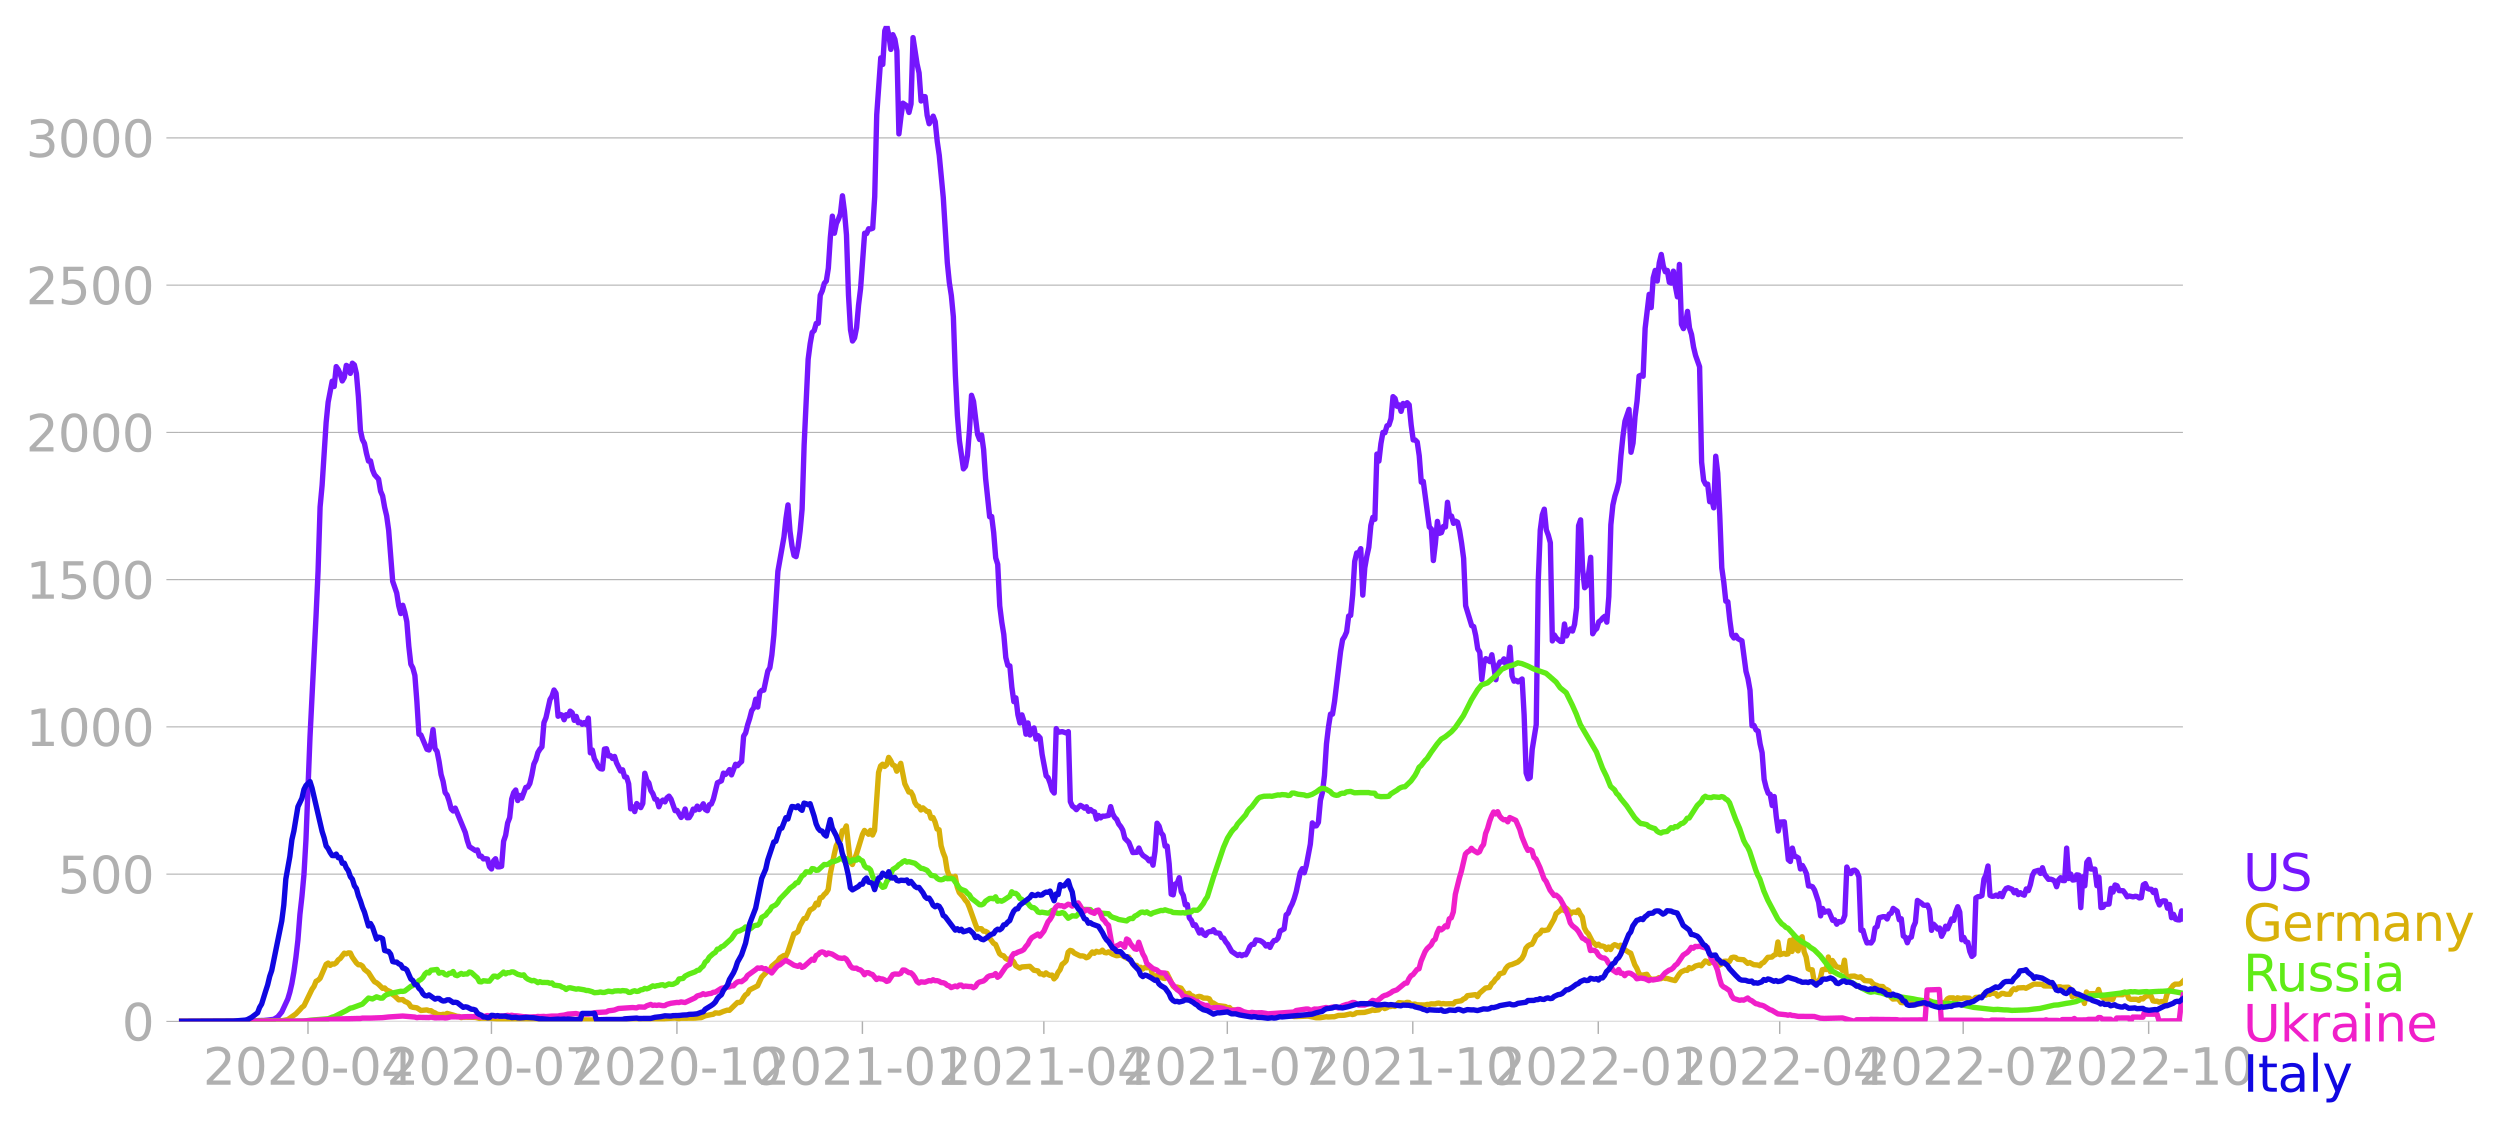<svg xmlns:xlink="http://www.w3.org/1999/xlink" width="928.157" height="418.8" viewBox="0 0 696.117 314.1" xmlns="http://www.w3.org/2000/svg"><defs><style>*{stroke-linejoin:round;stroke-linecap:butt}</style></defs><g id="figure_1"><path d="M0 314.1h696.117V0H0v314.1z" style="fill:none" id="patch_1"/><g id="axes_1"><path d="M49.83 284.4h558V7.2h-558v277.2z" style="fill:none" id="patch_2"/><g id="matplotlib.axis_1"><g id="xtick_1"><g id="line2d_1"><defs><path id="ma70e4e7cae" d="M0 0v3.5" style="stroke:#b0b0b0;stroke-width:.4"/></defs><use xlink:href="#ma70e4e7cae" x="85.758" y="284.4" style="fill:#b0b0b0;stroke:#b0b0b0;stroke-width:.4"/></g><g style="fill:#b0b0b0" transform="matrix(.14 0 0 -.14 56.51 302.038)" id="text_1"><defs><path id="DejaVuSans-32" d="M1228 531h2203V0H469v531q359 372 979 998 621 627 780 809 303 340 423 576 121 236 121 464 0 372-261 606-261 235-680 235-297 0-627-103-329-103-704-313v638q381 153 712 231 332 78 607 78 725 0 1156-363 431-362 431-968 0-288-108-546-107-257-392-607-78-91-497-524-418-433-1181-1211z" transform="scale(.016)"/><path id="DejaVuSans-30" d="M2034 4250q-487 0-733-480-245-479-245-1442 0-959 245-1439 246-480 733-480 491 0 736 480 246 480 246 1439 0 963-246 1442-245 480-736 480zm0 500q785 0 1199-621 414-620 414-1801 0-1178-414-1799Q2819-91 2034-91q-784 0-1198 620-414 621-414 1799 0 1181 414 1801 414 621 1198 621z" transform="scale(.016)"/><path id="DejaVuSans-2d" d="M313 2009h1684v-512H313v512z" transform="scale(.016)"/><path id="DejaVuSans-34" d="M2419 4116 825 1625h1594v2491zm-166 550h794V1625h666v-525h-666V0h-628v1100H313v609l1940 2957z" transform="scale(.016)"/></defs><use xlink:href="#DejaVuSans-32"/><use xlink:href="#DejaVuSans-30" x="63.623"/><use xlink:href="#DejaVuSans-32" x="127.246"/><use xlink:href="#DejaVuSans-30" x="190.869"/><use xlink:href="#DejaVuSans-2d" x="254.492"/><use xlink:href="#DejaVuSans-30" x="290.576"/><use xlink:href="#DejaVuSans-34" x="354.199"/></g></g><g id="xtick_2"><use xlink:href="#ma70e4e7cae" x="136.842" y="284.4" style="fill:#b0b0b0;stroke:#b0b0b0;stroke-width:.4" id="line2d_2"/><g style="fill:#b0b0b0" transform="matrix(.14 0 0 -.14 107.594 302.038)" id="text_2"><defs><path id="DejaVuSans-37" d="M525 4666h3000v-269L1831 0h-659l1594 4134H525v532z" transform="scale(.016)"/></defs><use xlink:href="#DejaVuSans-32"/><use xlink:href="#DejaVuSans-30" x="63.623"/><use xlink:href="#DejaVuSans-32" x="127.246"/><use xlink:href="#DejaVuSans-30" x="190.869"/><use xlink:href="#DejaVuSans-2d" x="254.492"/><use xlink:href="#DejaVuSans-30" x="290.576"/><use xlink:href="#DejaVuSans-37" x="354.199"/></g></g><g id="xtick_3"><use xlink:href="#ma70e4e7cae" x="188.488" y="284.4" style="fill:#b0b0b0;stroke:#b0b0b0;stroke-width:.4" id="line2d_3"/><g style="fill:#b0b0b0" transform="matrix(.14 0 0 -.14 159.24 302.038)" id="text_3"><defs><path id="DejaVuSans-31" d="M794 531h1031v3560L703 3866v575l1116 225h631V531h1031V0H794v531z" transform="scale(.016)"/></defs><use xlink:href="#DejaVuSans-32"/><use xlink:href="#DejaVuSans-30" x="63.623"/><use xlink:href="#DejaVuSans-32" x="127.246"/><use xlink:href="#DejaVuSans-30" x="190.869"/><use xlink:href="#DejaVuSans-2d" x="254.492"/><use xlink:href="#DejaVuSans-31" x="290.576"/><use xlink:href="#DejaVuSans-30" x="354.199"/></g></g><g id="xtick_4"><use xlink:href="#ma70e4e7cae" x="240.134" y="284.4" style="fill:#b0b0b0;stroke:#b0b0b0;stroke-width:.4" id="line2d_4"/><g style="fill:#b0b0b0" transform="matrix(.14 0 0 -.14 210.886 302.038)" id="text_4"><use xlink:href="#DejaVuSans-32"/><use xlink:href="#DejaVuSans-30" x="63.623"/><use xlink:href="#DejaVuSans-32" x="127.246"/><use xlink:href="#DejaVuSans-31" x="190.869"/><use xlink:href="#DejaVuSans-2d" x="254.492"/><use xlink:href="#DejaVuSans-30" x="290.576"/><use xlink:href="#DejaVuSans-31" x="354.199"/></g></g><g id="xtick_5"><use xlink:href="#ma70e4e7cae" x="290.657" y="284.4" style="fill:#b0b0b0;stroke:#b0b0b0;stroke-width:.4" id="line2d_5"/><g style="fill:#b0b0b0" transform="matrix(.14 0 0 -.14 261.409 302.038)" id="text_5"><use xlink:href="#DejaVuSans-32"/><use xlink:href="#DejaVuSans-30" x="63.623"/><use xlink:href="#DejaVuSans-32" x="127.246"/><use xlink:href="#DejaVuSans-31" x="190.869"/><use xlink:href="#DejaVuSans-2d" x="254.492"/><use xlink:href="#DejaVuSans-30" x="290.576"/><use xlink:href="#DejaVuSans-34" x="354.199"/></g></g><g id="xtick_6"><use xlink:href="#ma70e4e7cae" x="341.741" y="284.4" style="fill:#b0b0b0;stroke:#b0b0b0;stroke-width:.4" id="line2d_6"/><g style="fill:#b0b0b0" transform="matrix(.14 0 0 -.14 312.493 302.038)" id="text_6"><use xlink:href="#DejaVuSans-32"/><use xlink:href="#DejaVuSans-30" x="63.623"/><use xlink:href="#DejaVuSans-32" x="127.246"/><use xlink:href="#DejaVuSans-31" x="190.869"/><use xlink:href="#DejaVuSans-2d" x="254.492"/><use xlink:href="#DejaVuSans-30" x="290.576"/><use xlink:href="#DejaVuSans-37" x="354.199"/></g></g><g id="xtick_7"><use xlink:href="#ma70e4e7cae" x="393.387" y="284.4" style="fill:#b0b0b0;stroke:#b0b0b0;stroke-width:.4" id="line2d_7"/><g style="fill:#b0b0b0" transform="matrix(.14 0 0 -.14 364.14 302.038)" id="text_7"><use xlink:href="#DejaVuSans-32"/><use xlink:href="#DejaVuSans-30" x="63.623"/><use xlink:href="#DejaVuSans-32" x="127.246"/><use xlink:href="#DejaVuSans-31" x="190.869"/><use xlink:href="#DejaVuSans-2d" x="254.492"/><use xlink:href="#DejaVuSans-31" x="290.576"/><use xlink:href="#DejaVuSans-30" x="354.199"/></g></g><g id="xtick_8"><use xlink:href="#ma70e4e7cae" x="445.033" y="284.4" style="fill:#b0b0b0;stroke:#b0b0b0;stroke-width:.4" id="line2d_8"/><g style="fill:#b0b0b0" transform="matrix(.14 0 0 -.14 415.785 302.038)" id="text_8"><use xlink:href="#DejaVuSans-32"/><use xlink:href="#DejaVuSans-30" x="63.623"/><use xlink:href="#DejaVuSans-32" x="127.246"/><use xlink:href="#DejaVuSans-32" x="190.869"/><use xlink:href="#DejaVuSans-2d" x="254.492"/><use xlink:href="#DejaVuSans-30" x="290.576"/><use xlink:href="#DejaVuSans-31" x="354.199"/></g></g><g id="xtick_9"><use xlink:href="#ma70e4e7cae" x="495.556" y="284.4" style="fill:#b0b0b0;stroke:#b0b0b0;stroke-width:.4" id="line2d_9"/><g style="fill:#b0b0b0" transform="matrix(.14 0 0 -.14 466.308 302.038)" id="text_9"><use xlink:href="#DejaVuSans-32"/><use xlink:href="#DejaVuSans-30" x="63.623"/><use xlink:href="#DejaVuSans-32" x="127.246"/><use xlink:href="#DejaVuSans-32" x="190.869"/><use xlink:href="#DejaVuSans-2d" x="254.492"/><use xlink:href="#DejaVuSans-30" x="290.576"/><use xlink:href="#DejaVuSans-34" x="354.199"/></g></g><g id="xtick_10"><use xlink:href="#ma70e4e7cae" x="546.641" y="284.4" style="fill:#b0b0b0;stroke:#b0b0b0;stroke-width:.4" id="line2d_10"/><g style="fill:#b0b0b0" transform="matrix(.14 0 0 -.14 517.393 302.038)" id="text_10"><use xlink:href="#DejaVuSans-32"/><use xlink:href="#DejaVuSans-30" x="63.623"/><use xlink:href="#DejaVuSans-32" x="127.246"/><use xlink:href="#DejaVuSans-32" x="190.869"/><use xlink:href="#DejaVuSans-2d" x="254.492"/><use xlink:href="#DejaVuSans-30" x="290.576"/><use xlink:href="#DejaVuSans-37" x="354.199"/></g></g><g id="xtick_11"><use xlink:href="#ma70e4e7cae" x="598.287" y="284.4" style="fill:#b0b0b0;stroke:#b0b0b0;stroke-width:.4" id="line2d_11"/><g style="fill:#b0b0b0" transform="matrix(.14 0 0 -.14 569.039 302.038)" id="text_11"><use xlink:href="#DejaVuSans-32"/><use xlink:href="#DejaVuSans-30" x="63.623"/><use xlink:href="#DejaVuSans-32" x="127.246"/><use xlink:href="#DejaVuSans-32" x="190.869"/><use xlink:href="#DejaVuSans-2d" x="254.492"/><use xlink:href="#DejaVuSans-31" x="290.576"/><use xlink:href="#DejaVuSans-30" x="354.199"/></g></g></g><g id="matplotlib.axis_2"><g id="ytick_1"><path d="M49.83 284.4h558" clip-path="url(#pd10bf8f21a)" style="fill:none;stroke:#b0b0b0;stroke-width:.3;stroke-linecap:square" id="line2d_12"/><g id="line2d_13"><defs><path id="m08ef72de59" d="M0 0h-3.5" style="stroke:#b0b0b0;stroke-width:.3"/></defs><use xlink:href="#m08ef72de59" x="49.83" y="284.4" style="fill:#b0b0b0;stroke:#b0b0b0;stroke-width:.3"/></g><use xlink:href="#DejaVuSans-30" style="fill:#b0b0b0" transform="matrix(.14 0 0 -.14 33.922 289.719)" id="text_12"/></g><g id="ytick_2"><path d="M49.83 243.4h558" clip-path="url(#pd10bf8f21a)" style="fill:none;stroke:#b0b0b0;stroke-width:.3;stroke-linecap:square" id="line2d_14"/><use xlink:href="#m08ef72de59" x="49.83" y="243.399" style="fill:#b0b0b0;stroke:#b0b0b0;stroke-width:.3" id="line2d_15"/><g style="fill:#b0b0b0" transform="matrix(.14 0 0 -.14 16.108 248.718)" id="text_13"><defs><path id="DejaVuSans-35" d="M691 4666h2478v-532H1269V2991q137 47 274 70 138 23 276 23 781 0 1237-428 457-428 457-1159 0-753-469-1171Q2575-91 1722-91q-294 0-599 50Q819 9 494 109v635q281-153 581-228t634-75q541 0 856 284 316 284 316 772 0 487-316 771-315 285-856 285-253 0-505-56-251-56-513-175v2344z" transform="scale(.016)"/></defs><use xlink:href="#DejaVuSans-35"/><use xlink:href="#DejaVuSans-30" x="63.623"/><use xlink:href="#DejaVuSans-30" x="127.246"/></g></g><g id="ytick_3"><path d="M49.83 202.399h558" clip-path="url(#pd10bf8f21a)" style="fill:none;stroke:#b0b0b0;stroke-width:.3;stroke-linecap:square" id="line2d_16"/><use xlink:href="#m08ef72de59" x="49.83" y="202.399" style="fill:#b0b0b0;stroke:#b0b0b0;stroke-width:.3" id="line2d_17"/><g style="fill:#b0b0b0" transform="matrix(.14 0 0 -.14 7.2 207.717)" id="text_14"><use xlink:href="#DejaVuSans-31"/><use xlink:href="#DejaVuSans-30" x="63.623"/><use xlink:href="#DejaVuSans-30" x="127.246"/><use xlink:href="#DejaVuSans-30" x="190.869"/></g></g><g id="ytick_4"><path d="M49.83 161.398h558" clip-path="url(#pd10bf8f21a)" style="fill:none;stroke:#b0b0b0;stroke-width:.3;stroke-linecap:square" id="line2d_18"/><use xlink:href="#m08ef72de59" x="49.83" y="161.398" style="fill:#b0b0b0;stroke:#b0b0b0;stroke-width:.3" id="line2d_19"/><g style="fill:#b0b0b0" transform="matrix(.14 0 0 -.14 7.2 166.717)" id="text_15"><use xlink:href="#DejaVuSans-31"/><use xlink:href="#DejaVuSans-35" x="63.623"/><use xlink:href="#DejaVuSans-30" x="127.246"/><use xlink:href="#DejaVuSans-30" x="190.869"/></g></g><g id="ytick_5"><path d="M49.83 120.397h558" clip-path="url(#pd10bf8f21a)" style="fill:none;stroke:#b0b0b0;stroke-width:.3;stroke-linecap:square" id="line2d_20"/><use xlink:href="#m08ef72de59" x="49.83" y="120.397" style="fill:#b0b0b0;stroke:#b0b0b0;stroke-width:.3" id="line2d_21"/><g style="fill:#b0b0b0" transform="matrix(.14 0 0 -.14 7.2 125.716)" id="text_16"><use xlink:href="#DejaVuSans-32"/><use xlink:href="#DejaVuSans-30" x="63.623"/><use xlink:href="#DejaVuSans-30" x="127.246"/><use xlink:href="#DejaVuSans-30" x="190.869"/></g></g><g id="ytick_6"><path d="M49.83 79.396h558" clip-path="url(#pd10bf8f21a)" style="fill:none;stroke:#b0b0b0;stroke-width:.3;stroke-linecap:square" id="line2d_22"/><use xlink:href="#m08ef72de59" x="49.83" y="79.396" style="fill:#b0b0b0;stroke:#b0b0b0;stroke-width:.3" id="line2d_23"/><g style="fill:#b0b0b0" transform="matrix(.14 0 0 -.14 7.2 84.715)" id="text_17"><use xlink:href="#DejaVuSans-32"/><use xlink:href="#DejaVuSans-35" x="63.623"/><use xlink:href="#DejaVuSans-30" x="127.246"/><use xlink:href="#DejaVuSans-30" x="190.869"/></g></g><g id="ytick_7"><path d="M49.83 38.396h558" clip-path="url(#pd10bf8f21a)" style="fill:none;stroke:#b0b0b0;stroke-width:.3;stroke-linecap:square" id="line2d_24"/><use xlink:href="#m08ef72de59" x="49.83" y="38.396" style="fill:#b0b0b0;stroke:#b0b0b0;stroke-width:.3" id="line2d_25"/><g style="fill:#b0b0b0" transform="matrix(.14 0 0 -.14 7.2 43.715)" id="text_18"><defs><path id="DejaVuSans-33" d="M2597 2516q453-97 707-404 255-306 255-756 0-690-475-1069Q2609-91 1734-91q-293 0-604 58T488 141v609q262-153 574-231 313-78 654-78 593 0 904 234t311 681q0 413-289 645-289 233-804 233h-544v519h569q465 0 712 186t247 536q0 359-255 551-254 193-729 193-260 0-557-57-297-56-653-174v562q360 100 674 150t592 50q719 0 1137-327 419-326 419-882 0-388-222-655t-631-370z" transform="scale(.016)"/></defs><use xlink:href="#DejaVuSans-33"/><use xlink:href="#DejaVuSans-30" x="63.623"/><use xlink:href="#DejaVuSans-30" x="127.246"/><use xlink:href="#DejaVuSans-30" x="190.869"/></g></g></g><path d="m49.83 284.4 19.648-.082 2.807-.152 1.122-.012 1.123-.117 1.684-.211 1.123-.668 1.123-1.37 1.684-3.632.561-1.874.562-2.413.561-3.198.561-4.042.562-4.873.561-7.146.561-5.002.562-6.092.561-9.793 1.123-28.536 1.684-33.75.561-12.37.562-17.888.561-6.033 1.123-17.49.561-5.67 1.123-5.834.561 1.465.562-5.53.561.809.561 1.288.562 1.886.561-.984.562-3.338.56.351.562 1.863.562-2.823.561.468.561 2.39.562 6.466.561 9.372.562 2.565.56 1.066.562 2.765.562 2.155.561-.046.561 2.483.562 1.359 1.122 1.242.562 3.35.561 1.3.562 3.187.56 2.366.562 4.03 1.123 14.21 1.123 3.256.561 3.538.562 2.179.56-2.296.562 1.92.562 2.637.561 6.876.561 4.967.562 1.066.561 2.062.561 7.286.562 9.079.561.21 1.684 3.995.562.188.561-1.957.561-3.725.562 5.295.561.797.561 2.8.562 3.631.561 1.91.562 3.104.561.726.561 1.664.562 2.19.561.55.561-.796 2.807 6.795.562 2.249.561 1.675 1.684 1.09.561-.153.562 1.71.561.024.562.75.561-.047.561.093.562 2.133.561.62.561-2.237.562-.598.561 2.25h.562l.56-.164.562-6.97.562-1.652.561-3.444.561-1.453.562-5.213.561-1.78.561-.715.562 2.929.561-1.418.562.738 1.122-2.975.562-.094.561-1.007.561-2.367.562-3.034.561-1.195.562-2.015.56-.925.562-.656.562-6.76.561-1.358 1.123-5.06.561-.926.561-1.722.562.902.561 6.396.562-.504.561.2.561 1.276.562-1.394.561.305.561-1.3.562.444.561 2.11.562-1.09.56 1.757.562-.164.562.62.561-.491.561.562.562-1.804.561 9.664.561-.773.562 2.46.561.937.562 1.266.561.515.561.105.562-5.564.561-.082.561 1.992.562-.059.561.773.562-.562.56 1.792 1.124 2.25.561-.317.561 1.968.562.07.561 1.851.561 6.959.562-.55.561 1.323.562-2.226 1.122 1.125.562-1.148.561-8.411.561 1.968.562.703.561 2.155.562.855.56 1.511.562.13.562 2.002.561-1.382.561-.48.562.504.561-1.137.561-.457.562.82 1.123 3.21.56-.07 1.124 1.968.561-.762.561-1.581.562 2.425.561-.035.562-.902.56-1.465.562.27.562-1.101.561.937.561-.621.562-.96.561 1.58.561.34.562-1.651.561-.223.562-1.359 1.122-4.545 1.123-.55.561-2.132.562.363.561-.516.562-.832.56 1.465 1.124-2.952.561.386.561-.667.562-.492.561-7.064.561-.89.562-2.285.561-1.745.562-2.18.56-.784.562-2.39.562 2.179.561-4.053.561-.586.562-.07 1.123-5.33.56-.89.562-3.574.562-5.54 1.122-17.783 1.684-9.512.562-5.155.561-3.795.562 7.321.56 4.147.562 2.613.562.316.561-2.753.561-4.381.562-6.092.561-17.817 1.123-23.921.561-4.335.562-3.116.561-.515.561-2.003.562-.036.561-7.813.561-1.23.562-2.085.561-.633.562-3.561.56-8.599.562-5.904.562 4.745.561-2.706.561-1.172.562-1.534.561-5.002.562 4.346.56 6.548.562 16.763.562 9.665.561 3.104.561-.843.562-2.859.561-6.349.561-4.58 1.123-15.381.562.093.56-1.335.562.059.562-.2.561-8.762.561-22.855 1.123-15.815.562 1.816.56-9.395.562-1.347.562 2.589.561 3.971.561-4.1.562 1.289.561 3.256.561 23.078.562-4.768.561-3.784 1.123.773.561 1.804.562-2.366.561-18.462 1.123 7.322.561 2.495.562 7.825.56-1.23.562.023.562 5.202.561 2.33.561-.936.562-1.16.561 1.523.561 5.506.562 3.854 1.123 11.785 1.122 18.098.562 5.565.561 3.631.561 5.893.562 16.295.561 11.187.561 7.064 1.123 7.802.562-.68.561-3.08.561-7.229.562-9.488.561 1.687 1.123 9.172.561 1.44.562-1.253.56 4.054.562 8.118 1.123 10.601.561-.082.562 4.51.561 7.03.561 1.791.562 11.563.561 4.486.562 3.433.561 6.466.561 2.179.562.14.561 5.952.561 4.006.562-1.043.561 4.674.562 2.308.56-2.25.562 1.77.562 3.608.561-3.128.561 3.35.562-1.558.561-.398.561 3.104.562-.96.561.62.562 4.581 1.122 5.963.562.574.561 1.511.561 2.003.562.715.561-17.935.562 1.019 1.122-.176 1.123.387.561-.387.562 19.505.561 1.23.561.387.562.597.561-.68.562-.503.561.316.561.457.562-.387.561 1.254.561-.48.562.48.561.176.562 2.003.56-1.008.562.668.562-.48.561.011 1.123-.222.561-2.437.561 1.992.562 1.03.561.54.562 1.288.561.703.561.984.562 2.273 1.122 1.136 1.123 2.835 1.123-.07.561-1.184.562 1.312.561.738 1.123.762.561.75.561-.457.562 1.663.561-3.877.562-7.802.56.796.562 1.875.562.667.561 3.046.561-.035.562 4.967.561 8.423.562.199.56-3 .562-.257.562-1.511.561 3.9.561 1.008.562 2.671.561-.105.561 3.702.562.68.561 1.417.562-.164 1.122 2.296.562-.867.561 1.148.561.386.562-.82.561-.246.562-.035.56-.492.562.844 1.123.152.561 1.171.562.176.561 1.007.561.68 1.123 2.003 1.684 1.136.562-.304.561.375.561-.317.562.059.561-.949.562-1.335.56-.61.562-.023.562-1.23 1.122.176.562.304.561.434.561.785.562-.41.561.796.562-1.148.56-.75.562-.082.562-.609.561-1.968 1.123-.585.561-3.913.562-.457.56-1.523.562-1.09.562-1.499.561-1.91 1.123-5.318.561-1.066.561 1.137.562-2.015 1.123-5.94.56-5.927.562.855.562-.047.561-.949.561-6.15.562-2.202.561-4.686.562-8.832.56-4.721.562-3.562h.562l.561-3.467 1.684-13.999.561-3.257.562-.89.561-1.3.562-4.405.56-.176.562-5.751.562-9.302.561-2.33.561-.024.562-1.172.561 12.933.562-7.59.56-3.187.562-2.53.562-6.104.561-2.237.561.527.562-18.146.561 1.945.561-4.874.562-3.104.561.082.562-1.921.56-.246.562-1.757.562-6.115.561.504.561 2.167.562-.375.561 1.792.562-2.19.56.574.562-.785.562.597.561 5.623.561 4.135.562.024.561.562.561 3.854.562 7.322.561-.211 1.684 12.687.562.574.561 8.774.561-4.721.562-6.174.561 3.315.561-.199.562-1.722.561.153.562-6.865.561 3.854.561-.023.562 2.026.561-.609.561.293.562 2.343.561 3.502.562 4.218.56 13.178 1.685 5.565.561.258.562 2.506.561 3.714.561.878.562 7.662.561-4.557.562-1.265 1.122.808.562-1.898 1.122 6.947.562-3.866.561-1.078.562-.011.56-.844.562 1.523.562.34.561-5.12.561 8.002.562 1.452.561-.21.561.41 1.123-.797.562 9.992.561 16.178.561 1.617.562-.34.561-7.825 1.123-6.912.561-39.841.562-14.327.56-4.24.562-1.582.562 5.728.561 1.5.561 2.109.562 27.341.561-1.652.561.879 1.123.902h.562l.561-4.838.561 3.315.562-1.3.561-.644.561.585.562-1.85.561-4.651.562-22.832.56-1.616.562 13.764.562 5.12.561-.586.561-3.444.562-4.429.561 21.286.561-.973.562-.48.561-1.863.562-.421.561-.668.561-.457.562 1.617.561-7.1.561-19.996.562-5.494.561-2.495.562-1.769.56-2.237.562-7.24.562-5.424.561-4.182 1.123-3.292.561 11.926.561-2.542.562-7.38.561-4.358.562-6.947.561-.246.561.305.562-13.355 1.122-9.442.562 3.679.561-8.26.562-2.084.56 2.952.562-5.026.562-2.366.561 3.21.561 1.593.562-.352.561 3.304.561.21.562-3.315.561 4.183.562 2.963.56-9.02.562 16.658.562 1.207.561-1.36.561-3.431.562 4.65.561 1.78.562 3.492.56 2.33 1.124 3.176.561 26.533.561 5.072.562 1.101.561-.035.561 4.885.562-.855.561 2.565.562-14.361.56 4.72.562 11.727.562 14.608.561 4.03.561 5.283.562.152.561 5.201.562 4.089.56.796.562-.738.562.937 1.122.598 1.123 8.493.561 2.05.562 3.21.561 9.887.562-.07.56 1.23.562.327.562 3.585.561 2.437.561 7.415.562 2.296.561 1.57.562.316.56 3.104.562-2.495.562 5.53.561 4.064.561-2.483 1.123-.07 1.123 10.554.561.48.562-3.713.56 2.25.562.151.562.364.561 3.034.561-.96.562 1.03.561 1.277.562 3.385.56.024.562.21.562.914 1.122 3.374.562 3.807.561-2.05.561 1.043.562-.246.561-.106 1.123 2.601.561-.129.562 1.207.561-.715.561.106.562-.34.561-1.511.562-13.448.56 1.312.562.492.562-.856.561-.082.561.469.562 1.43.561 14.853.561-.023.562 2.038.561 1.5.562-.083.56.094.562-.808.562-3.362.561-.387.561-2.472 1.123-.304.562.023.56.621.562-1.359.562-.246.561-1.335 1.123.785.561 2.378.561-.281.562 4.803.561.34.562 1.534.56-1.37.562-.2.562-2.835.561-1.265.561-6.103 1.123.75.562.55.56.059.562-.082.562 1.3.561 5.74.561-1.71.562.562.561.797.561-.293.562 2.296.561-1.078.562-1.722.56.726 1.124-2.752.561.398.561-2.39.562-1.406.561 1.5.561 7.696.562-.656.561 1.218.562.153.561 2.577.561 1.335.562-.48.561-15.803.561-.34.562-.046.561-.27.562-4.58.56-1.207.562-2.436.562 8.188.561.246.561-.047.562-.28.561.339.561-.785.562.867.561-1.441.562-.832.561-.21 1.123.444.561.961.561-.61.562 1.114.561-.527.562.468.56.223.562-1.734.562.469.561-1.664.561-2.565.562-1.078 1.122-.34.562.855.561-1.581.562 1.757 1.122 1.476.562-.058.561.175.561.363.562 1.57.561-1.898.562-.609.56.785.562.024.562-9.044.561 8.458.561-1.242.562 1.675.561-.082.561-1.359.562.082.561 9.032.562-8.586.561 2.506.561-6.56.562-.761.561 2.647 1.123.047.561 4.604.562-2.378.56 8.47.562-.094.562-.797 1.122-.082.562-4.37.561 1.02.561-1.968.562.222.561 1.348 1.123.035.561.75.562.937.561-.223 1.123.246.561-.176.562.082.56.387.562-.07.562-3.573.561-.34.561 1.324.562.21.561.047.561.89.562-.585.561 2.73.562 1.323.56-.972.562-.187.562.058.561 2.003.561-1.03.562 3.666.561-.925.562 1.347.56.176.562.035.562-2.519.561 2.144h0" clip-path="url(#pd10bf8f21a)" style="fill:none;stroke:#7516fd;stroke-width:1.5;stroke-linecap:square" id="line2d_26"/><path d="m49.83 284.4 25.823-.094 1.123-.023 1.684-.059 1.684-.328 2.245-1.581 1.123-1.172.561-.656.562-.41 2.245-4.627.562-.808.561-1.406.561-.304.562-.528 1.684-3.889.561-.351.562.644.561-.398.561.035.562-.363.561-.809.561-.386 1.123-1.476.562.187.56-.28.562.046.562 1.171 1.122 1.582.562.515h.561l.562.363.56.926 1.124.89 1.122 1.77.562.784.561.281.561.434 1.123 1.124.562-.105.56.562 1.124.515.561.75.561.398 1.123 1.078 1.123-.07.561.515.562.211.561.375.561.867.562.176 1.122.152 1.123.738 1.684-.164.562.234.561-.011.561.398.562.21.561.376 1.123.152.561-.129.562.059.561-.305 1.684.457 1.123.363.561.023.562.328.56-.14 3.37.07 1.122.281.561-.058 1.123.011 1.684.047 3.93.235h1.122l2.246.082 1.123.164 3.93.082 1.683-.13 3.93.13 1.684-.2 1.684-.082.561-.093 2.246.222.561-.07 1.123.082 6.736.082.562.07 2.807-.164 5.613.14 5.614-.198 1.123-.281 2.807-.164 1.122.164.562-.118h1.684l2.245-.023 1.123-.117.561-.012 1.123-.515 1.684-.352.562-.07.56-.398 1.124.082 1.122-.48 1.123-.364.562.059 2.245-2.19h.561l.562-.294.561-1.042.561-.773.562-.34.561-1.043 2.246-1.148 1.122-2.425 1.685-1.687.56.012.562-1.324 1.684-1.429.562-.89 1.122-.691.562.21.561-1.23 1.684-5.025.562-.234.561-.41.561-1.628 1.123-1.957.562-.07 1.122-2.355.562-.257.561-.41.561-1.207.562.457.561-1.945.561-.152.562-.773.561-.48.562-.903.56-4.24 1.124-5.541.561-2.413.561-1.031.562-.445.561-2.706.562-.118.56-1.218 1.124 10.11.561.62 1.123-2.846 1.684-5.506.561-1.124 1.123 1.054.561-1.078.562 1.289.561-1.242 1.123-16.19.561-1.792.562-.48.56.62.562-.48.562-2.038.561.879.561 1.206.562.235.561 1.51 1.123-2.178 1.123 5.682 1.122 2.307.562-.035.561 1.008.561 1.944.562.844.561.234.562.996.56-.586 1.124.984.561.082.561 1.816.562-.188.561 1.23.561 1.968.562.2.561 4.451.562 1.898.56 1.405.562 3.503.562 1.617.561.152.561.492.562-.55.561 2.963.561 1.547 1.123 1.276.562.856.561.632.561 1.324 1.684 4.697.562 1.418.561-.14.562.023.56.667.562.047.562.305.561 1.523 1.123 1.523.561.304 1.123 2.59.561.444.562.14.561.715.561.305.562-.152.561.199.561.597.562 1.101 1.123.68.56-.34 2.246-.176 1.123 1.09 1.123.187.561.82.562-.011.561.316.561-.574.562.433.561.258.561-.082.562 1.054.561-.574.562-1.23.56-.75.562-1.475.562-.422.561-.574.561-2.39.562-.515.561.152.561.574 1.685.832.561-.035.561.128.562.399.561-.211 1.123-1.406.561.375.562-.55.56.222.562-.059.562-.48.561.633.561.117.562-.281 1.122.656 1.123.421.562-.07.561-.199 1.684.925.561-.328.562 1.102 1.123 1.37.56-.117.562.726.562-.187.561.48.561-.422.562.082.561-.128.561.246.562 2.202.561.164.562-.375.56.398.562.082.562.305.561.082.561-1.406 1.123 2.273.562 1.242.56.48.562-.211 1.123.316 1.123 1.687 1.122-.27.562.657.561.14.562.55.56-.35.562-.13.562.13.561.35 1.123.024.561.188.562 1.007.56.14 1.124.704 2.245.292.561.352.562-.082.561.61 1.123.093.561.304.562.094.561.375.561.234.562-.222 1.684.058.561.235.562-.012.561.363.561.152 1.123.047.561-.094.562.106 2.245-.387 1.684-.093.562.246 2.245.187.562.223 1.684-.036 2.245-.082 2.246.446 1.122-.012 1.685-.258.56.07 1.124-.07h.561l1.123-.363 1.684-.059 1.684-.386.561.187.562-.14.561-.363 2.246-.094 1.684-.457.561-.246.561.152 1.123-.152.561-.562.562-.211.561.41.562-.211.56-.352.562-.011.562-.153.561.141 1.123-1.078 1.123.13.56.034.562-.234.562.047.561.562 1.123-.14.561.222 2.246.047.56-.152.562.011.562-.175 1.122.023.562-.187.561-.047.561.246.562-.117.561.082 1.684-.035.562.058.561-.597 1.684-.281.562-.469.56-.258.562-.69 2.246-.294.561.55.561-.936 1.685-1.453 1.122-.164.562-1.03.561-.493.561-.82.562-.433.561-1.008 1.123-.328.561-1.124.562-.68.561-.34.561-.117 1.684-.69 1.123-.996.562-1.02.561-1.827.561-.644.562-.34.561-.129.561-.925.562-1.3 1.123-.82.56-.88.562.118 1.123-.223 1.684-2.952.561-1.546 1.123-.855.562-.867.561.867.561-.668.562.55.561 1.125.561-.562.562-.035.561.129.562-.668.56 1.136.562.785.562 3.01.561 1.078.561.586 1.123 2.179 1.123 1.043.561-.317.562.492.561.012.561.187.562.797.561-.703.561.691.562-.984.561-.363.562.188.56.398.562-.445.562 1.488.561-.258 1.123.738.561.258 1.123 3.21.561.96.562 1.359.561.656 1.684-.305.561.855.562.54 1.684-.094.561-.387.562.305.561-.352.561.281h.562l1.122.328 1.123.27 1.123-1.758.561-.656 1.123-.503.561.082.562-.773.561.292.562-.269.56-.445 1.124-.316.561.234 1.123-1.347.561.21.561.446.562-.469.561.188.562-.024.56.832.562-.024.562-.28.561-.762.561-.059 1.123.07.562-1.042.56-.152.562.093.562.492 1.684.141 1.122 1.007.562-.222 1.123.597 1.122.082.562.223.561-.703.561-.258 1.123-1.394 1.123-.082.561-.503.562-.223.561-3.468.561 3.527 1.123-.352.561.234.562-.105.561-3.749.562 3.07.56-3.773.562 3 .562.609.561-3.386.561-.527.562 4.194.561 1.429.562 3.28.56.27.562.023.562 3.303.561.153.561-.164.562-.902.561-2.402.561-.129.562.059.561-3.48.562 4.077.56-3.104 1.124 1.757 1.122.234.562.75.561-2.823.562 4.756h.56l.562-.293 1.123-.059.561.258.562.117.561-.164 1.123 1.055 1.684.129.561.667.562.375.561.152.561.282 1.123.058.562.656.56.188.562.34.562 1.745.561.55 1.123-.093.561.269.561.785.562.058.561-1.042 1.123.094.561.023.562 1.57.561-.633.561.48.562-.175 1.684-.059.561-1.23.562.387.561.199.561 1.02.562.222 1.122.011.562-.878.561.093.562-.292.56-.832.562-.305h1.123l.561.809.562-.832 1.122.246.562-.223 1.684.094.561.62.562-.292.561-.55 1.684-.07.562-.739.56.211.562-.433.562.187.561-.351 1.123.093.561.738 1.123-.75.561.024.562.21h1.122l.562-.995.561-.527.561.234.562-.468 1.684-.094.561.187 1.684-.89.562-.281 2.245.059.562.456 1.684.024h.561l1.123.597.561-.363.562-.023.56.187 1.685-.07.561.527.562 2.155.561-.433.561.234h1.123l.562.317.561 1.722.561-3.175.562.68.561-.223h1.123l.561.234.562-1.406.56 1.804 1.124.785 1.684.106.561.129.561-1.324 1.123-.047h1.123l.561-.656.562.223.561 1.452.561.281 1.685-.023.56.328.562-.562.562.14.561-.55.561-.305h1.123l.561 1.382.562.117.561-.035.562.27.56-.153h1.124l.561-2.167 1.684-2.32.562-.362h1.122l.562-.281.561-.574h0" clip-path="url(#pd10bf8f21a)" style="fill:none;stroke:#d8b009;stroke-width:1.5;stroke-linecap:square" id="line2d_27"/><path d="m49.83 284.4 34.805-.094 1.684-.222 5.052-.422 1.123-.445.561-.129 3.369-1.699 1.122-.68.562-.093 2.807-1.03 1.684-1.676 1.122.246 1.123-.597 1.123.375.561-.024.562-.597.56-.352 1.124-.351 2.807-.598.56.036.562-.094 1.684-1.289.562-.234.561-.691.561-.012.562-.691.561-.305.562-.55.56-.96.562-.493.562.176.561-.75 1.684-.21.561 1.03.562-.187.561.047.562.515.561.129.561-.457.562-.047.561-.457.561.973.562.175 1.123-.62.56.257.562-.117.562.023.561-.55.561.117 1.123 1.03.561.47.562 1.066.561.058.562-.316 1.122.117.562-.012 1.122-1.37h.562l.561.246 1.123-.879.561-.515.562.503.561-.34.561.024.562-.246.561.047 1.123.632 1.123.293.561-.14.561.773.562.41 1.122.48.562-.105.561.234.562.387.56-.281.562.21 1.684.024.562.222.561-.093.561.597 1.685.211.561.34.561.164.562.492.561-.399.561-.07 1.685.387.56-.094 1.685.281.561.188.562.011 1.122.328.562.281 1.123-.082.561-.128.561.128.562.012 1.122-.363 1.123.164.562-.21 1.122-.06.562.07.561-.128 1.123.105.561.387.561.012.562-.305.561-.152.562.199.561-.094.561-.351.562-.07.561-.34.561.129.562-.188 1.123-.644.56.14.562-.175.562-.059.561-.175.561-.047.562.304 1.122-.527.562.129.561-.023 1.123-.563.561-.925 1.123-.152.561-.645 1.123-.574 1.684-.62.562-.387.561-.094.561-.656.562-.457.561-1.136.561-.375.562-.972 1.123-.996.56-.328.562-.914.562-.058.561-.598.561-.199 2.246-2.062 1.123-1.675.561-.363.561-.129 1.123-.597.561-.492.562.82.561-.211.562-.363.56-.504.562-.187.562-.07.561-.493.561-1.64 1.123-.656.562-.785.56-.527.562-.96 1.123-.586.561-.633.562-.96 2.245-2.331.562-.68 1.122-.832.562-.644.561-.117 1.123-1.851.561-.328.562-.82 1.122.082.562-.972.561.082.561.398.562-.07 1.684-1.558.561.058.562-.14.56-.445.562-.293.562-.012 1.122-.445.562-.457.561.152.562.563.56-.586.562.597.562.235.561-.504 1.123.058.561-.574.561.527.562.282.561 1.37.562.54.56.07.562.527.562 1.804 1.122 2.061.562-.222 1.123 1.195.56-.188.562-1.452.562-.727 1.122-2.612 1.123-.691.561-.633.562-.316.561-.504.562-.28.56.386.562-.13 1.684.458 1.123.925.562.48.56.059 1.124.48 1.122 1.394 1.123.211.561.621.562.34.561.082.562-.13.56-.397.562.222 1.123-.047.561.153 1.684 2.46.562.41 1.123.421.561.656.561.446.562.948 1.122.867 1.123.914.562.047.56-.258.562-.761 1.123-.75.561-.023.562.105.561-.539.561 1.207.562-.176.561.187.562-.28 1.122-.75.562-.34.561-1.254.561.446h.562l.561.456.562.961.56.258.562.527 1.123.527.561.761.562.446.561.046.561.422.562.762.561.175.562-.105 1.684.281.561-.223.561-.538.562.257.561.387.562.199.56-.047.562-.21.562.198 1.122 1.383 1.123-.68 1.123.082.561-.585.562-.809.561-.492 2.245.07.562.668 1.123-.257.56.14.562.422 2.246.187.561.645.561.328 1.123.351.562.27 2.245.398.561-.48.562-.211.561.035.562-.68.56-.246 1.124-.82.561-.058.561.187.562-.246.561.387.561.246.562-.34 2.245-.691.562.047.561-.223 1.123.352.561.093.562.305 2.245.105.561-.07.562.129.561-.234 1.123-.106.561-.48 1.123.035.561-.398 1.123-1.465.561-1.077.562-.797 1.684-5.447 2.807-8.306 1.122-2.589 1.123-1.792.562-.691.56-.48.562-.973 2.246-2.553.561-1.043.562-.68.56-.48 1.685-2.26.561-.422 1.123-.293 1.684-.047.562.058 1.684-.386.561.047.561-.14 1.123.081.562.176.56-.059.562-.62h.562l1.122.327 1.684.188.562.222.561-.023 1.123-.375 1.123-.632 1.122-.844.562-.187.561.058.562.235 1.122.62.562.633.561.281.561.129.562-.082.561-.363.561-.152.562.023.561-.375 1.123-.152 1.123.398 1.684-.07h2.245l.562.14 1.122.047.562.75 1.122.2 1.685-.036.56-.082.562-.644 1.123-.691.561-.328.562-.457.561-.305.562-.176.56-.035 1.685-1.616 1.123-1.547.561-1.019.561-1.253.562-.434 1.123-1.464.56-.539 1.124-1.734 1.684-2.33 1.122-1.325 1.123-.667 1.684-1.36 1.123-1.23 2.246-3.28 1.122-2.202 1.123-2.237 1.684-2.753 1.123-1.37 1.684-.575 2.245-1.98.562-.515 1.123-1.265 1.684-.785 1.684-.48 1.122-.55 1.123.222 1.684.68 1.684.843 3.369 1.171 2.806 2.449 1.123 1.581 1.684 1.37 1.684 3.421 1.123 2.519 1.123 2.929 4.49 7.65 1.685 4.497 1.123 2.285 1.122 2.776 1.123.984.562 1.008.56.492.562.878 1.684 2.05 2.246 3.315 1.123 1.172.561.457.561.058 1.123.258.561.515 1.123.422.562.152.56.692.562.351.562.2.561-.294 1.123-.14 1.122-1.055.562.141.561-.445.562.082 1.122-.902.562-.152.561-.516.561-.843.562-.059 2.245-3.502 1.123-1.09.561-1.054.562-.41.561.304 1.123.082.561-.246 1.684.164.562-.21.561.117.561.515.562.316.561.75 1.684 4.557 1.123 2.6 1.123 3.316.561 1.078.561.808.562 1.206 1.684 5.167.561 1.429.562 1.007 1.122 3.374 1.123 2.6 2.807 5.296 1.123 1.335.561.375.561.574.562.21 2.245 2.496 1.684 1.335 1.685.937.56.54 1.124.702 1.684 1.675 2.245 2.906 1.123 1.358 1.684.938 1.123.492.561.585 1.123.715 1.684.89 1.684.973 2.246 1.136.56.152 1.124-.187 1.122.27.562.07 2.245.737 1.123.223.561.21 1.123-.023 1.123.106 2.807.433 1.122.246 6.737 1.02 4.49.14 4.492.972 5.613.621 1.123-.058 1.684.14 1.123.024 1.123.117 1.122-.024 3.369-.128 1.684-.211 1.684-.176 3.93-.914 1.122-.07 2.246-.422 1.122-.164 1.684-.363 3.93-1.628 3.93-.153 4.49-.55 1.123-.27.562.047 1.122-.187.562.07.561-.058 1.123.128 1.684-.128.561-.024.562.106 1.684-.118 1.123-.058 1.122-.024 1.684-.128 2.246.374 1.684.317h0" clip-path="url(#pd10bf8f21a)" style="fill:none;stroke:#5feb16;stroke-width:1.5;stroke-linecap:square" id="line2d_28"/><path d="m49.83 284.4 34.243-.082 11.228-.62 1.684-.036 2.245-.059 1.123-.011.562-.106h2.245l3.368-.129 1.684-.187 3.93-.258 3.368.281.561.176.562-.094 2.807.059.561-.117 1.123.199 2.245-.047.562.082.561-.047 1.123-.28 2.245.034.562.024 1.122-.094 1.684-.012.562.024.561-.14 1.123.245h.561l1.684-.433.562.129 3.93.023 1.122-.21.561.105.562-.13.561.13 1.123.058 1.684.223 1.684.105 1.123-.082.561.012.562-.117.56.047 1.124-.059.561.07 1.684-.152h1.684l.562-.14 1.122-.13 1.123-.28 2.246-.153 1.122.27 1.123-.141 1.123.023 2.245-.433 2.807-.164.561-.316 1.123-.13.562-.093 1.122-.422 3.93-.27 1.123.106.561-.27 1.684.06.561-.375 1.123-.387.562.281.56-.094.562.094.562-.129 1.122.2.562-.024.561-.328 1.123-.316 1.684-.235.561.036.562-.188 1.122.176 2.807-1.3.562-.516 1.122-.316.562-.328.561.258 1.123-.27.561-.058.562-.317.56-.035 1.685-1.066 2.246-.433.56-.27h.562l.562-.632.561-.434.561-.152.562.07 1.122-.831.562-.89 2.245-1.617.562-.48.561.081.561-.14.562.328.561-.082.562.515.56.223.562.468 1.123-1.429.561-.62.562-.212 1.122-.913.562-.352 1.123.633 1.122.714 1.123.328.561-.41.562.703.561-.234 2.246-2.038.561.304.561-1.3.562-.293.561-.586.561-.164.562.164.561.621.562-.48 1.122.316 1.684 1.031 1.123.152.562-.14.56.363.562.832.562 1.054.561.539.561.105.562-.047.561.364.561.128.562.492.561.856.562-.574.56.011.562.34.562.176 1.122 1.382.562-.386.561.199.562.047.56.246.562.421.562-.187 1.122-1.699.562-.176 1.122.047.562-.246.561-.913.562.023 1.122.703.562.058.561.504.561.797.562 1.113.561.421.562-.316 1.122.106 1.123-.457.561.105.562-.34.561.27.561-.024.562.176.561.363.562.035.56.211.562.504.562.176.561.468 1.123-.433.561.21.561-.456.562-.024.561.434.562-.152 1.122.128.562-.023.561.351.561-.304.562-.89.561-.375 1.123-.305.561-.433.562-.68.561-.304 1.123-.2.561-.445.561 1.031.562-.386 1.684-2.472.561-.48.562-.235.561-2.202.561-.808.562-.07.561-.329 1.123-.41.561-.34.562-.831.561-.633.561-1.09.562-.749 1.684-.996.561.586 1.123-1.44 1.123-2.554.561-.668.561-.937.562-1.71.561-.856.562-.492.56.188.562-.024.562.305 1.122-.715.562.152.561.375.561-.21.562-.48.561-.2.562.855.561 1.066.561.434.562-.434.561.012.561.527 1.123.445.562-.773.56-.14.562.937.562 1.476.561.503.561.832.562.492 1.122 6.385.562.175.561-.82.562-.234.561-.387.561.41.562.574.561-2.284.561.328.562 1.09 1.123 1.312.56.14.562-1.968 1.123 3.222.561.984.562 1.675 1.684 1.429 1.123.422.56.527.562.257 1.123.07.561 1.032.562.597.561.96 1.684 2.027.562.375.561.516.561.96.562.047 1.122.527.562.117.561.235.562.503.56-.035.562.504 1.684.68.562-.048.561.633.562.082 1.684-.14 1.684.234.561.34.561.046.562.235 1.684-.106.561-.199.562.059 1.122.574 1.123.28.562.106.56-.21 1.124.14 1.684-.035 1.122.176.562.14 7.298-.515.561-.41 2.807-.422h.561l.562.281.56.047.562-.316 1.123.011 2.246-.456.56.199 1.124-.293 1.122.035.562.2.561-.13.561-.468 1.123-.375.562-.07 1.122-.493.562.036 1.122.68 1.685.01 1.122-.41 1.123-.89 1.123.246 1.122-.878.562-.48.561-.27.562-.129 1.122-.609.562-.422 1.122-.386 2.246-1.851.561-.047.562-1.206.561-.832.561-.305 1.123-1.429.561-.2.562-2.108 1.123-2.659.56-.843 1.124-1.043.561-1.148.561-.41.562-1.804.561-1.23.561.41.562-.41.561-.715.562.282.561-2.238.561-.281.562-1.617.561-4.908 1.123-4.522.561-1.91 1.123-4.802.561-.586.562-.305.561-.69.561.562 1.123.69.561-.327.562-1.265.561-.738.562-3.046.561-1.394.561-1.992.562-1.487.561-1.125.561.539.562-.621.561 1.23.562.633.56.386.562-.047.562.61.561-1.184 1.684.785 1.123 2.577.561 1.968 1.123 2.742.561 1.077.562-.246.561.317.561 1.886.562.421 1.123 2.437 1.122 3.093.562.702 1.122 2.46 1.123 1.488.561-.105.562.468.561.621 1.123 2.027 1.123 2.741.561 1.863.561.761 1.123.902.562.68 1.122 1.897.562.258.561.457.561.27.562 2.483.561-.094.561.047.562.387.561.96.562.504.561.246.561.047.562.457.561 1.03.561.375.562 1.441 1.123.762.56-.879.562 1.03.562.036.561.644.561-.62.562-.118.561.117 1.123.738.561.75 1.123-.199 1.123.176 1.122.539.562-.281.561.105 1.123-.21.561-.083.562-.351 1.122-1.312 1.123-.774.561-.199.562-.433.561-.703.562-.398 1.684-2.472 1.122-.715.562-.597.561-.832.562.223.56-.504.562.059.562-.118 1.684.492.561-.175 1.123 3.303 1.123 1.617.56 1.406.562 2.354.562 1.793.561.538.561.282 1.123.773.562 1.417.56.762 1.685.515.561-.117.562.07 1.122-.597.562.503.561.246 1.123.832.561.094.562.258.561.082.561.199 1.685 1.03.56.176 1.685 1.008 1.123.117 1.122.117.562.129.561-.129.562.2.56.034 1.124.211 4.49.035 1.685.48 1.122.06 5.053-.13 3.368.95.561-.434h3.369l.56-.117 7.299.082.561.117 7.298-.059.561-8.329 3.368-.117.562 8.54h11.227l.562.164 1.684.023.561-.222 2.807.023.561-.011.562.128 5.052-.011 3.93-.024 1.684-.011.561-.164.561.164 2.807.011.562.188.56-.434 2.808-.011.561-.293.561.421 2.807-.035.562-.152 2.245.012.562-.504.56.012.562.445 2.246.012.561.503.561-.011.562-.832 3.368-.024.561.809.562-1.055 2.807.036.561-1.886.561 1.054 2.807-.012.562 1.898 3.368-.035 2.245-.024.562-4.803.561-2.343h0" clip-path="url(#pd10bf8f21a)" style="fill:none;stroke:#f01fc9;stroke-width:1.5;stroke-linecap:square" id="line2d_29"/><path d="m49.83 284.4 15.157-.082 3.368-.281.562-.164 1.122-.586 1.684-1.277.562-1.5.561-.925 1.123-3.62.561-1.733.562-2.355.56-1.628 2.808-13.835.561-4.416.562-7.24 1.122-6.267.562-4.662.561-2.437 1.123-6.76 1.122-2.354.562-2.472.561-1.1 1.123-1.079.561 1.793 2.807 12.1.562 1.758.56 2.296.562.726.562 1.101.561.82.561.024.562-.422.561.996.561-.059.562 1.605.561-.023.562 1.312.56.796.562 1.652.562.715.561 1.815.561.785.562 2.027.561 1.417.562 1.781.56 1.335 1.124 3.866.561-.69.561 1.007 1.123 3.326.561-.538.562.128.561.305.562 3.28 1.122.293.562.75.561 2.038.561.14.562.012.561.48.562.235.56.937.562.117.562.398 1.122 2.554.562.399.561 1.112.561.082.562.984.561.516.562 1.007.56.504.562.094.562-.293 1.684 1.183.561-.21.561.023.562.456.561.258.562-.058.561-.282h.561l1.123.75.561-.07.562.105 1.684 1.312.561-.152.562.106 1.122.574.562.035.561.187.561.867.562.375.561.199.562.48.561.024.561.199.562-.059.561-.609.561.047.562.176.561-.153.562.176 1.684-.035.561.21.561.036.562.164 1.122-.082.562.152.561.024 1.123-.082.561-.082 1.123.07 1.123.07 1.684.293.561-.023 1.684.175.562.082 2.245-.164.562.07 1.122-.081.562.07.561-.094 1.684.153h1.684l.562-1.699 1.684-.012 1.122.035.562-.07.561 1.816 2.807-.082 4.491-.012.561-.176 3.369-.21.561.117 3.368-.024 1.123-.304 1.684-.188 1.123-.234 1.122.059.562.011.561-.117 1.684-.035 1.123-.129 1.123-.047.561-.14 1.123-.035 1.123-.118 1.122-.421.562-.14.561-.715 1.684-1.031.562-.399.56-.562.562-.984.562-.62.561-.423.561-1.218 1.123-1.488.562-1.546 1.122-1.863.562-1.265.561-1.71 1.123-2.015 1.122-3.268 1.123-5.365 1.684-4.382 1.684-8.27 1.123-2.612.562-2.52 1.684-5.025.561-.199 1.123-3.479.561-.187 1.123-2.906.561.364.562-1.98.56-1.5.562.07.562.247.561-.492.561.796.562.445.561-2.003.562.153.56.28.562-.269 1.123 3.456.561 2.167.562 1.242.561.62.561.153.562.937.561.434 1.123-4.604.561 2.39 1.123 2.143.561 1.547.562.89.561 2.554.562 1.487.56 2.086.562 2.518.562 3.42.561.552 1.684-.973.561-.586.562-.035.561-1.206.562-.492.56 1.136.562.117.562.316.561 1.652.561-1.85.562-1.395.561-.164.562-1.171 1.122.867.562-1.265.561 1.675.561.093.562-.187.561.832.561.152.562-.2 1.123.071.56-.152.562.914.562-.504 1.122 1.394.562.34.561-.059 1.123 1.511.561 1.066.562.492.561-.105.561.832.562 1.171.561.422.561-.387.562.258.561.902.562 1.64.56.351 2.808 3.737.561-.386.561.515.562-.375.561.703 1.123-.316.561-.234 1.123 1.054.561 1.113.562-.34 1.123.797.56.152 1.124-.703.561-.515.561-.317.562-.175.561-.844.561-.386.562.175.561-.398.562-.972.561-.117.561-.668.562-.422.561-1.476.561-1.16.562-.585.561-.07.562-.985 2.806-2.143.562-.832.561.246.561.035.562-.363.561.258.562-.082.561-.48.561-.282.562.047.561-.34 1.123 2.683.561-1.874.562.164.56-2.777.562.375.562-.059 1.122-1.37.562 1.85.561 1.254.561 3.386.562.398.561.937.562.492 1.122 2.238.562.234.561 1.02.561-.141.562.398 1.684.609 1.123 1.769.561 1.124.561.856.562.527 1.122 1.698.562.352.561.656 1.123.082 1.123 1.312.561.058.561.668.562.293.561 1.03 1.123 1.22.561.585.562 1.324.561.433.561-.422.562.13 1.122.597 1.123.738.562-.082.56 1.077.562.492 1.123.656 1.123 1.547.561 1.312.562.62.56.305.562-.082.562.2 1.122-.282.562-.34 1.122.106 1.123.632.562.457.56.293.562.598 1.123.68 1.123.28 1.123.633.56.316 1.124-.386.561.035 2.245-.27 1.123.54 1.123-.013 1.123.328 3.368.563.561-.106.562.047.561.164 1.123.035 1.684.211 1.123-.14.56.093.562-.047 1.123-.34.561.071 8.42-.773 1.124-.387 1.684-.386.561-.445.562-.293 1.684-.223.561-.234.561-.07 1.684.304 1.685-.375 2.245-.668.561-.023.562-.14 3.368.035 1.123.363 1.122-.059 1.123-.14 1.123.164.561-.094 2.807.351.562-.21 1.684.058.561.14h.561l.562.294 1.684.398.561.28.562.118.56.258.562-.246 1.684.117 1.123.035.561-.14.562.374.561.036.562-.118.561-.246 1.684.13.561-.294h.562l1.123.422 1.122-.363 1.123.094.561-.024 1.123.2 1.684-.47 1.123.071.561-.14.562-.317.561.035 1.123-.293.561-.257 2.807-.492.561.234.562.047.561-.117.561-.305 2.246-.316.561-.48 1.684-.024.562-.21.561-.012.562-.27.56.176.562.047.562-.317.561-.117.561.2.562-.083.561-.515 1.123-.515.561-.07.562-.247 1.122-1.019.562-.023 1.122-.68 1.123-.843.562-.2.56-.526 1.124-.492.561.187.561-.059.562-.574 1.122.258.562-.164.561.387.562-.61.561.024.561-.668.562-1.113.561-.492 1.123-1.651.561-.282.562-1.019.56-.41.562-.96 2.246-5.506.561-.703.561-1.64 1.123-1.593.562-.152.561-.293.561.246.562-.762.561-.398.561-.55 1.123-.106.562-.516.56-.093.562.035 1.123.855.561-.293.562-.644 1.122.094.562.269 1.123.27 1.122 2.202.562 1.242 1.684 1.288.561 1.242.562.058 1.122.434.562.586 1.122 1.71.562.304.561.832.561 1.418.562.492 1.123-.106.56 1.043.562.445.562.75.561-.2 1.123.89.561.903 1.684 1.827 1.123 1.102.561.222 1.123.059.561.222.562.094.561-.105.562.562.56-.082.562.117 1.123-.387.561-.632.562.222.561-.386.562.129 1.122.515.562-.2.561.27 1.123-.222 1.122-.773.562-.2 1.123.352 1.122.316.562.328.561.117.561.293 1.123-.058.562.129.56-.246.562.058 1.123.914.561-.586.562-.199.561-.808.561-.117.562.07 1.123-.387.56.223.562.41.562.808.561.152 1.123-.667.561-.082.562.398.56-.082 1.124.293 1.122.855.562-.059.561.434 1.123.21.561.258.562.118.56-.211.562.117.562-.246 1.122.562h.562l1.123.586.56.62.562-.011.562.164.561-.34.561.293.562.082.561.211.561.34.562.913.561.176.562.914.56.222 1.124-.093.561-.047.561-.246 1.123-.2.562-.152.56.012.562.34.562-.035.561.375 1.123.363 1.122.27.562-.212.561.13 1.123-.153.561-.117.562.058.561-.304 1.684-.246.561.187 1.685-.668.561.047.561-.293.562-.14 1.684-1.148.561.152 1.123-1.534.561-.399.562-.129 1.684-.96.561.176.561-.223 1.123-1.207.562-.246 1.122-.035.562.094.561-.902 1.123-1.078.561-1.042 1.123-.13.561-.198.562.738 1.122.866.562.809.561-.434 1.684.352 2.246 1.277.561-.047.561.832.562 1.253.561.2.562-.2.56.328.562.48.562.176.561-.387.561-.75.562.188.561.738.561.293.562.094 2.807 1.3.561.094.561.375 1.123.363.562.21.56.387.562-.246.562.375 1.122-.035.562.422 1.122-.293.562.34 1.123.28.561.024.561-.316 1.123.656 1.123-.059.561-.058.562.222 1.684-.082.561.352 1.123.187 1.684-.21.561.058 1.684-.844.562-.246.561-.047 1.684-.656.562-.421.56-.153.562.106 1.123-.879h0" clip-path="url(#pd10bf8f21a)" style="fill:none;stroke:#1007e1;stroke-width:1.5;stroke-linecap:square" id="line2d_30"/><g style="fill:#7516fd" transform="matrix(.14 0 0 -.14 624.57 247.989)" id="text_19"><defs><path id="DejaVuSans-55" d="M556 4666h635V1831q0-750 271-1080 272-329 882-329 606 0 878 329 272 330 272 1080v2835h634V1753q0-912-452-1378Q3225-91 2344-91q-885 0-1337 466-451 466-451 1378v2913z" transform="scale(.016)"/><path id="DejaVuSans-53" d="M3425 4513v-616q-359 172-678 256-319 85-616 85-515 0-795-200t-280-569q0-310 186-468 186-157 705-254l381-78q706-135 1042-474t336-907q0-679-455-1029Q2797-91 1919-91q-331 0-705 75-373 75-773 222v650q384-215 753-325 369-109 725-109 540 0 834 212 294 213 294 607 0 343-211 537t-692 291l-385 75q-706 140-1022 440-315 300-315 835 0 619 436 975t1201 356q329 0 669-60 341-59 697-177z" transform="scale(.016)"/></defs><use xlink:href="#DejaVuSans-55"/><use xlink:href="#DejaVuSans-53" x="73.193"/></g><g style="fill:#d8b009" transform="matrix(.14 0 0 -.14 624.57 261.989)" id="text_20"><defs><path id="DejaVuSans-47" d="M3809 666v1253H2778v519h1656V434q-365-259-806-392-440-133-940-133-1094 0-1712 639-617 640-617 1780 0 1144 617 1783 618 639 1712 639 456 0 867-113 411-112 758-331v-672q-350 297-744 447t-828 150q-857 0-1287-478-429-478-429-1425 0-944 429-1422 430-478 1287-478 334 0 596 58 263 58 472 180z" transform="scale(.016)"/><path id="DejaVuSans-65" d="M3597 1894v-281H953q38-594 358-905t892-311q331 0 642 81t618 244V178Q3153 47 2828-22t-659-69q-838 0-1327 487-489 488-489 1320 0 859 464 1363 464 505 1252 505 706 0 1117-455 411-454 411-1235zm-575 169q-6 471-264 752-258 282-683 282-481 0-770-272t-333-766l2050 4z" transform="scale(.016)"/><path id="DejaVuSans-72" d="M2631 2963q-97 56-211 82-114 27-251 27-488 0-749-317t-261-911V0H581v3500h578v-544q182 319 472 473 291 155 707 155 59 0 131-8 72-7 159-23l3-590z" transform="scale(.016)"/><path id="DejaVuSans-6d" d="M3328 2828q216 388 516 572t706 184q547 0 844-383 297-382 297-1088V0h-578v2094q0 503-179 746-178 244-543 244-447 0-707-297-259-296-259-809V0h-578v2094q0 506-178 748t-550 242q-441 0-701-298-259-298-259-808V0H581v3500h578v-544q197 322 472 475t653 153q382 0 649-194 267-193 395-562z" transform="scale(.016)"/><path id="DejaVuSans-61" d="M2194 1759q-697 0-966-159t-269-544q0-306 202-486 202-179 548-179 479 0 768 339t289 901v128h-572zm1147 238V0h-575v531q-197-318-491-470T1556-91q-537 0-855 302-317 302-317 808 0 590 395 890 396 300 1180 300h807v57q0 397-261 614t-733 217q-300 0-585-72-284-72-546-216v532q315 122 612 182 297 61 578 61 760 0 1135-394 375-393 375-1193z" transform="scale(.016)"/><path id="DejaVuSans-6e" d="M3513 2113V0h-575v2094q0 497-194 743-194 247-581 247-466 0-735-297-269-296-269-809V0H581v3500h578v-544q207 316 486 472 280 156 646 156 603 0 912-373 310-373 310-1098z" transform="scale(.016)"/><path id="DejaVuSans-79" d="M2059-325q-243-625-475-815-231-191-618-191H506v481h338q237 0 368 113 132 112 291 531l103 262L191 3500h609L1894 763l1094 2737h609L2059-325z" transform="scale(.016)"/></defs><use xlink:href="#DejaVuSans-47"/><use xlink:href="#DejaVuSans-65" x="77.49"/><use xlink:href="#DejaVuSans-72" x="139.014"/><use xlink:href="#DejaVuSans-6d" x="178.377"/><use xlink:href="#DejaVuSans-61" x="275.789"/><use xlink:href="#DejaVuSans-6e" x="337.068"/><use xlink:href="#DejaVuSans-79" x="400.447"/></g><g style="fill:#5feb16" transform="matrix(.14 0 0 -.14 624.57 275.989)" id="text_21"><defs><path id="DejaVuSans-52" d="M2841 2188q203-69 395-294t386-619L4263 0h-679l-596 1197q-232 469-449 622t-592 153h-688V0H628v4666h1425q800 0 1194-335 394-334 394-1009 0-441-205-732-205-290-595-402zM1259 4147V2491h794q456 0 689 211t233 620q0 409-233 617t-689 208h-794z" transform="scale(.016)"/><path id="DejaVuSans-75" d="M544 1381v2119h575V1403q0-497 193-746 194-248 582-248 465 0 735 297 271 297 271 810v1984h575V0h-575v538q-209-319-486-474-276-155-642-155-603 0-916 375-312 375-312 1097zm1447 2203z" transform="scale(.016)"/><path id="DejaVuSans-73" d="M2834 3397v-544q-243 125-506 187-262 63-544 63-428 0-642-131t-214-394q0-200 153-314t616-217l197-44q612-131 870-370t258-667q0-488-386-773Q2250-91 1575-91q-281 0-586 55T347 128v594q319-166 628-249 309-82 613-82 406 0 624 139 219 139 219 392 0 234-158 359-157 125-692 241l-200 47q-534 112-772 345-237 233-237 639 0 494 350 762 350 269 994 269 318 0 599-47 282-46 519-140z" transform="scale(.016)"/><path id="DejaVuSans-69" d="M603 3500h575V0H603v3500zm0 1363h575v-729H603v729z" transform="scale(.016)"/></defs><use xlink:href="#DejaVuSans-52"/><use xlink:href="#DejaVuSans-75" x="64.982"/><use xlink:href="#DejaVuSans-73" x="128.361"/><use xlink:href="#DejaVuSans-73" x="180.461"/><use xlink:href="#DejaVuSans-69" x="232.561"/><use xlink:href="#DejaVuSans-61" x="260.344"/></g><g style="fill:#f01fc9" transform="matrix(.14 0 0 -.14 624.57 289.989)" id="text_22"><defs><path id="DejaVuSans-6b" d="M581 4863h578V1991l1716 1509h734L1753 1863 3688 0h-750L1159 1709V0H581v4863z" transform="scale(.016)"/></defs><use xlink:href="#DejaVuSans-55"/><use xlink:href="#DejaVuSans-6b" x="73.193"/><use xlink:href="#DejaVuSans-72" x="131.104"/><use xlink:href="#DejaVuSans-61" x="172.217"/><use xlink:href="#DejaVuSans-69" x="233.496"/><use xlink:href="#DejaVuSans-6e" x="261.279"/><use xlink:href="#DejaVuSans-65" x="324.658"/></g><g style="fill:#1007e1" transform="matrix(.14 0 0 -.14 624.57 303.989)" id="text_23"><defs><path id="DejaVuSans-49" d="M628 4666h631V0H628v4666z" transform="scale(.016)"/><path id="DejaVuSans-74" d="M1172 4494v-994h1184v-447H1172V1153q0-428 117-550t477-122h590V0h-590q-666 0-919 248-253 249-253 905v1900H172v447h422v994h578z" transform="scale(.016)"/><path id="DejaVuSans-6c" d="M603 4863h575V0H603v4863z" transform="scale(.016)"/></defs><use xlink:href="#DejaVuSans-49"/><use xlink:href="#DejaVuSans-74" x="29.492"/><use xlink:href="#DejaVuSans-61" x="68.701"/><use xlink:href="#DejaVuSans-6c" x="129.98"/><use xlink:href="#DejaVuSans-79" x="157.764"/></g></g></g><defs><clipPath id="pd10bf8f21a"><path d="M49.83 7.2h558v277.2h-558z"/></clipPath></defs></svg>